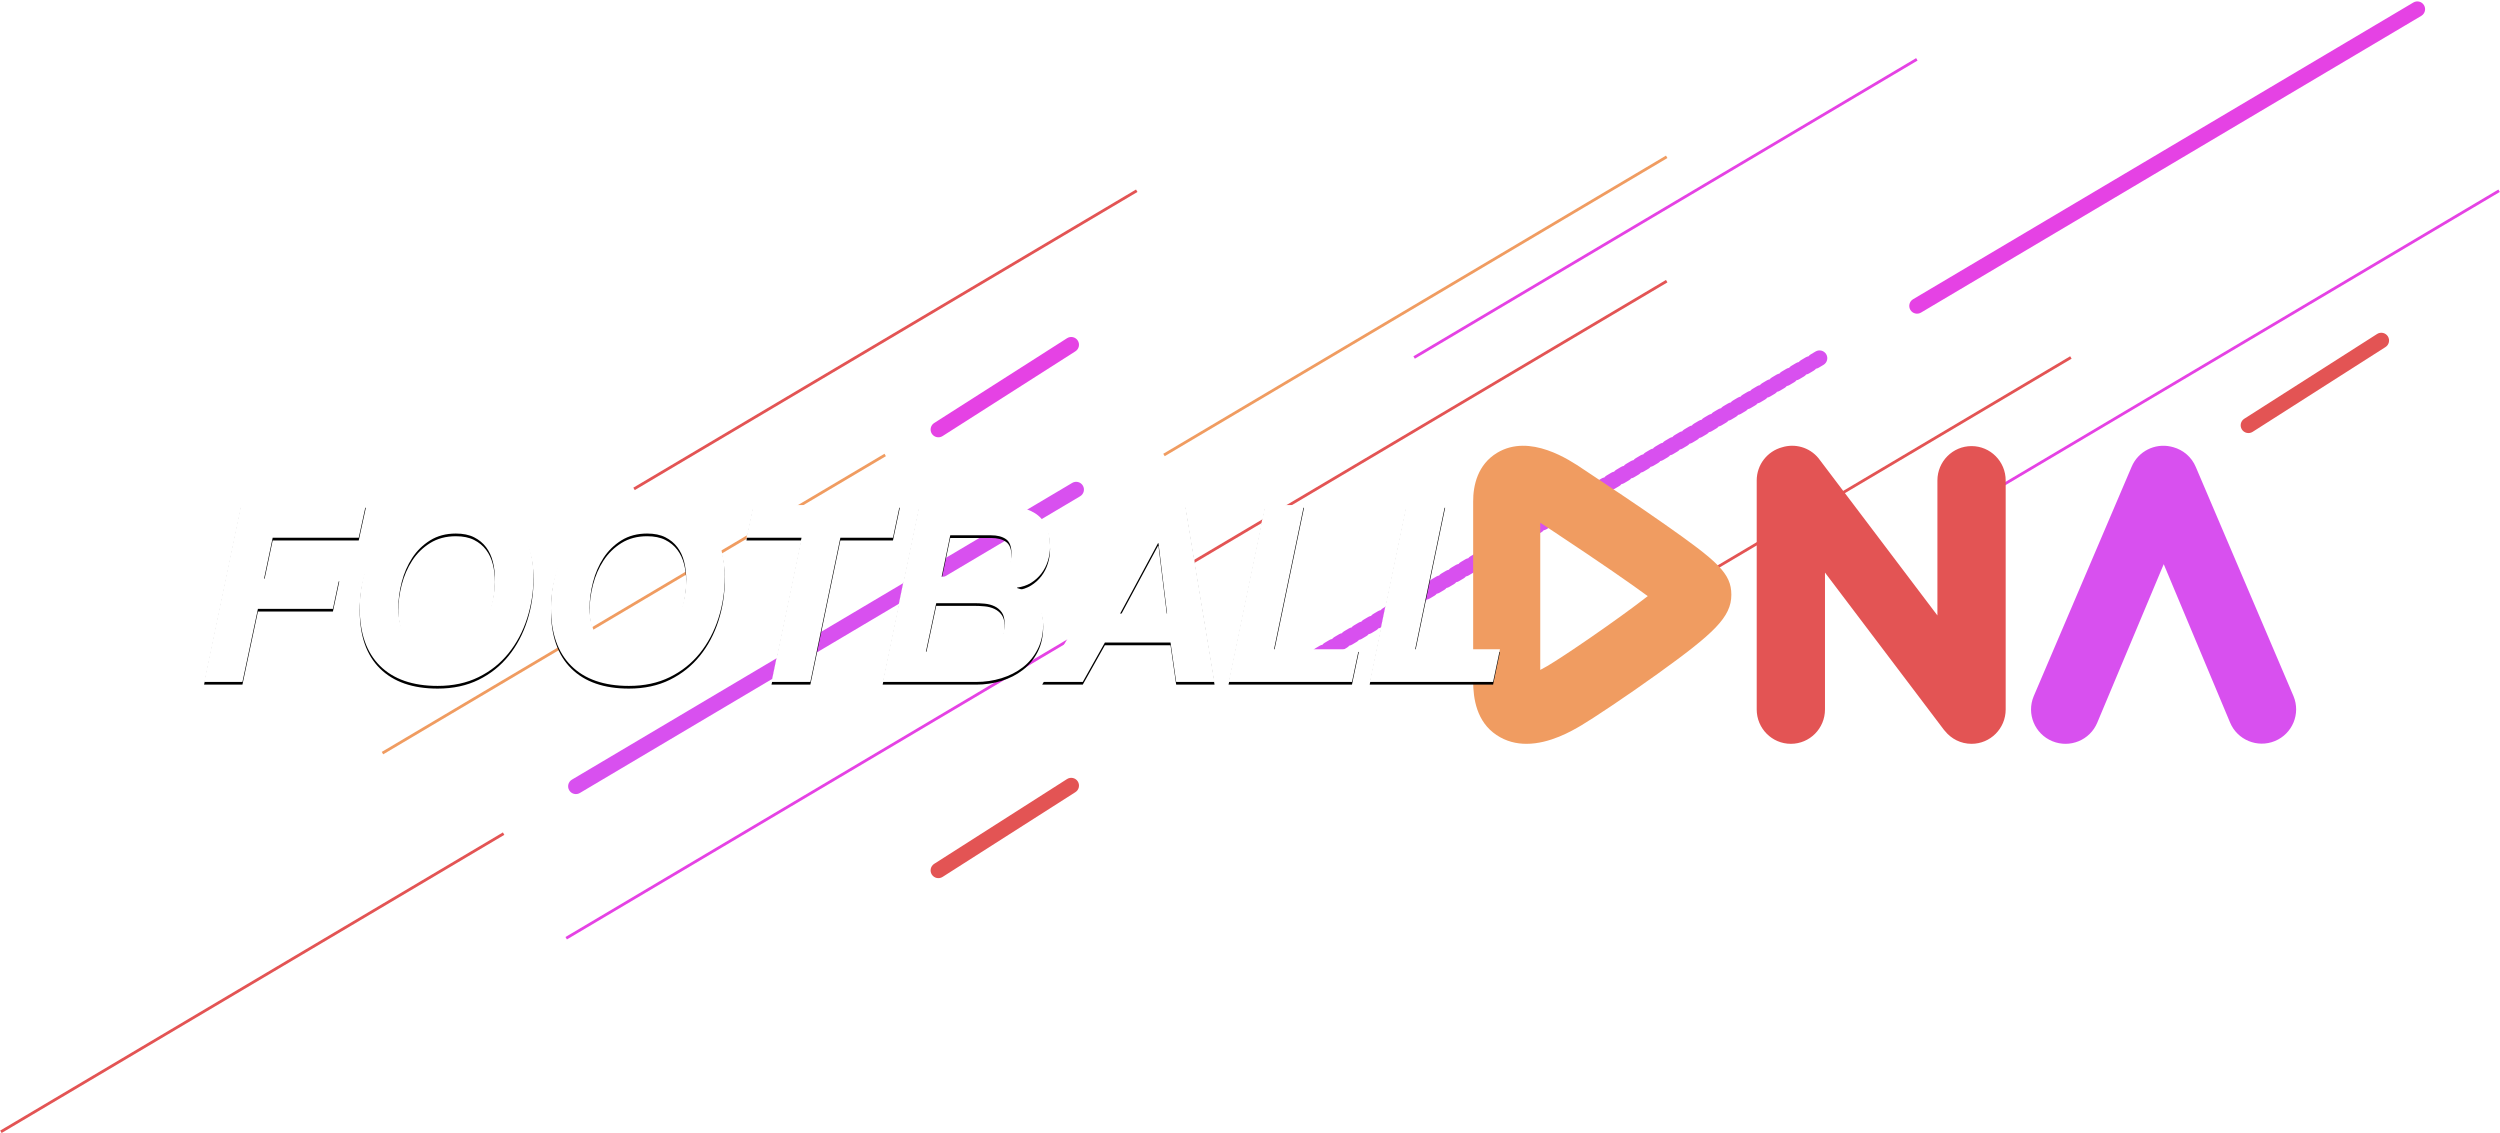 <svg height="422" viewBox="0 0 931 422" width="931" xmlns="http://www.w3.org/2000/svg" xmlns:xlink="http://www.w3.org/1999/xlink"><defs><path id="a" d="m13.733 22.085h46.511l-2.655 12.178h-32.045l-3.204 15.222h28.016l-2.38 11.255h-27.925l-5.768 27.215h-14.283zm44.222 38.286c0-5.351.824-10.425 2.472-15.222 1.648-4.797 4.013-9.026 7.096-12.685 3.082-3.659 6.836-6.565 11.261-8.718 4.425-2.153 9.384-3.229 14.878-3.229 4.395 0 8.393.6 11.994 1.799s6.653 2.998 9.156 5.397 4.44 5.351 5.814 8.857c1.373 3.506 2.06 7.565 2.06 12.178 0 5.412-.793 10.579-2.38 15.499-1.587 4.92-3.891 9.256-6.912 13.008-3.021 3.752-6.745 6.719-11.17 8.903-4.425 2.183-9.507 3.275-15.244 3.275-9.278 0-16.434-2.491-21.47-7.473-5.036-4.982-7.553-12.178-7.553-21.588zm14.374 0c0 2.276.29 4.428.87 6.458.58 2.03 1.465 3.829 2.655 5.397 1.19 1.568 2.716 2.814 4.578 3.736s4.105 1.384 6.729 1.384c3.54 0 6.623-.846 9.247-2.537s4.822-3.875 6.592-6.55c1.77-2.675 3.098-5.643 3.983-8.903.885-3.26 1.328-6.458 1.328-9.595 0-2.337-.259-4.536-.778-6.596-.519-2.06-1.358-3.859-2.518-5.397-1.16-1.538-2.655-2.768-4.486-3.69-1.831-.923-4.089-1.384-6.775-1.384-3.662 0-6.851.846-9.568 2.537s-4.944 3.875-6.684 6.55c-1.74 2.675-3.037 5.658-3.891 8.949s-1.282 6.504-1.282 9.641zm56.856 0c0-5.351.824-10.425 2.472-15.222 1.648-4.797 4.013-9.026 7.096-12.685 3.082-3.659 6.836-6.565 11.261-8.718s9.384-3.229 14.878-3.229c4.395 0 8.393.6 11.994 1.799s6.653 2.998 9.156 5.397 4.44 5.351 5.814 8.857c1.373 3.506 2.06 7.565 2.06 12.178 0 5.412-.793 10.579-2.38 15.499-1.587 4.92-3.891 9.256-6.912 13.008-3.021 3.752-6.745 6.719-11.17 8.903s-9.507 3.275-15.244 3.275c-9.278 0-16.434-2.491-21.47-7.473-5.036-4.982-7.553-12.178-7.553-21.588zm14.374 0c0 2.276.29 4.428.87 6.458.58 2.03 1.465 3.829 2.655 5.397 1.19 1.568 2.716 2.814 4.578 3.736 1.862.923 4.105 1.384 6.729 1.384 3.54 0 6.623-.846 9.247-2.537 2.625-1.691 4.822-3.875 6.592-6.55 1.77-2.675 3.098-5.643 3.983-8.903.885-3.26 1.328-6.458 1.328-9.595 0-2.337-.259-4.536-.778-6.596-.519-2.06-1.358-3.859-2.518-5.397-1.16-1.538-2.655-2.768-4.486-3.69-1.831-.923-4.089-1.384-6.775-1.384-3.662 0-6.851.846-9.568 2.537s-4.944 3.875-6.684 6.55c-1.74 2.675-3.037 5.658-3.891 8.949s-1.282 6.504-1.282 9.641zm78.921-26.108h-20.509l2.564-12.178h54.568l-2.564 12.178h-19.593l-11.17 53.693h-14.466zm52.187 14.484h16.297c2.625 0 4.898-.723 6.821-2.168s2.884-3.613 2.884-6.504c0-2.583-.687-4.351-2.06-5.305s-3.22-1.43-5.539-1.43h-15.198zm-8.332-26.662h27.467c3.296 0 6.256.215 8.881.646 2.625.431 4.852 1.215 6.684 2.353 1.831 1.138 3.235 2.706 4.212 4.705.977 1.999 1.465 4.567 1.465 7.703 0 1.845-.275 3.644-.824 5.397-.549 1.753-1.358 3.321-2.426 4.705s-2.35 2.537-3.845 3.46c-1.495.923-3.22 1.507-5.173 1.753v.185c3.113.861 5.509 2.506 7.187 4.936 1.679 2.429 2.518 5.243 2.518 8.441 0 3.567-.687 6.704-2.06 9.41s-3.22 4.951-5.539 6.735c-2.319 1.784-4.975 3.137-7.965 4.059s-6.134 1.384-9.43 1.384h-34.791zm2.472 54.615h18.037c3.296 0 5.997-.892 8.103-2.675 2.106-1.784 3.159-4.428 3.159-7.934 0-1.722-.351-3.075-1.053-4.059-.702-.984-1.602-1.737-2.701-2.26-1.099-.523-2.319-.846-3.662-.969-1.343-.123-2.655-.185-3.937-.185h-14.1zm81.851-54.615h14.741l10.895 65.87h-14.283l-2.106-14.669h-24.446l-8.24 14.669h-15.107zm-9.522 40.408h17.487l-3.204-26.2h-.183zm54.018-40.408h14.466l-11.17 53.693h31.587l-2.564 12.178h-45.961zm52.553 0h14.466l-11.17 53.693h31.587l-2.564 12.178h-45.961z"/><filter id="b" height="362.6%" width="137.5%" x="-18.8%" y="-129.9%"><feOffset dx="0" dy="1" in="SourceAlpha" result="shadowOffsetOuter1"/><feGaussianBlur in="shadowOffsetOuter1" result="shadowBlurOuter1" stdDeviation="30"/><feColorMatrix in="shadowBlurOuter1" type="matrix" values="0 0 0 0 0   0 0 0 0 0   0 0 0 0 0  0 0 0 0.355 0"/></filter></defs><g fill="none" fill-rule="evenodd"><g fill-rule="nonzero" transform=""><path d="m898.735.931c1.375-.815 3.151-.362 3.966 1.012s.362 3.15-1.013 3.966l-186.305 110.499c-1.375.815-3.151.362-3.966-1.012-.816-1.375-.362-3.15 1.013-3.966z" fill="#e542e4"/><path d="m930.395 70.577.537.905-187.211 111.036-.537-.905z" fill="#e542e4"/><path d="m423.055 70.577.537.905-187.211 111.036-.537-.905z" fill="#e35454"/><path d="m620.412 57.949.537.905-187.211 111.036-.537-.905z" fill="#f09c61"/><path d="m770.93 132.667.537.905-187.211 111.036-.537-.905z" fill="#e35454"/><path d="m676.116 130.899c1.375-.815 3.151-.362 3.966 1.012.816 1.375.362 3.15-1.013 3.966l-1.811 1.074c-1.375.815-3.151.362-3.966-1.012-.816-1.375-.362-3.15 1.013-3.966zm-3.621 2.148c1.375-.815 3.151-.362 3.966 1.012.816 1.375.362 3.15-1.013 3.966l-1.811 1.074c-1.375.815-3.151.362-3.966-1.012-.816-1.375-.362-3.15 1.013-3.966zm-3.621 2.148c1.375-.815 3.151-.362 3.966 1.012s.362 3.15-1.013 3.966l-1.811 1.074c-1.375.815-3.151.362-3.966-1.012-.816-1.375-.362-3.15 1.013-3.966zm-3.621 2.148c1.375-.815 3.151-.362 3.966 1.012s.362 3.15-1.013 3.966l-1.811 1.074c-1.375.815-3.151.362-3.966-1.012-.816-1.375-.362-3.15 1.013-3.966zm-3.621 2.148c1.375-.815 3.151-.362 3.966 1.012s.362 3.15-1.013 3.966l-1.811 1.074c-1.375.815-3.151.362-3.966-1.012-.816-1.375-.362-3.15 1.013-3.966zm-3.621 2.148c1.375-.815 3.151-.362 3.966 1.012s.362 3.15-1.013 3.966l-1.811 1.074c-1.375.815-3.151.362-3.966-1.012-.816-1.375-.362-3.15 1.013-3.966zm-3.621 2.148c1.375-.815 3.151-.362 3.966 1.012s.362 3.15-1.013 3.966l-1.811 1.074c-1.375.815-3.151.362-3.966-1.012-.816-1.375-.362-3.15 1.013-3.966zm-3.621 2.148c1.375-.815 3.151-.362 3.966 1.012.816 1.375.362 3.15-1.013 3.966l-1.811 1.074c-1.375.815-3.151.362-3.966-1.012-.816-1.375-.362-3.15 1.013-3.966zm-3.621 2.148c1.375-.815 3.151-.362 3.966 1.012.816 1.375.362 3.15-1.013 3.966l-1.811 1.074c-1.375.815-3.151.362-3.966-1.012-.816-1.375-.362-3.15 1.013-3.966zm-3.621 2.148c1.375-.815 3.151-.362 3.966 1.012.816 1.375.362 3.15-1.013 3.966l-1.811 1.074c-1.375.815-3.151.362-3.966-1.012-.816-1.375-.362-3.15 1.013-3.966zm-3.621 2.148c1.375-.815 3.151-.362 3.966 1.012.816 1.375.362 3.15-1.013 3.966l-1.811 1.074c-1.375.815-3.151.362-3.966-1.012-.816-1.375-.362-3.15 1.013-3.966zm-3.621 2.148c1.375-.815 3.151-.362 3.966 1.012.816 1.375.362 3.15-1.013 3.966l-1.811 1.074c-1.375.815-3.151.362-3.966-1.012-.816-1.375-.362-3.15 1.013-3.966zm-3.621 2.148c1.375-.815 3.151-.362 3.966 1.012.816 1.375.362 3.15-1.013 3.966l-1.811 1.074c-1.375.815-3.151.362-3.966-1.012-.816-1.375-.362-3.15 1.013-3.966zm-3.621 2.148c1.375-.815 3.151-.362 3.966 1.012.816 1.375.362 3.15-1.013 3.966l-1.811 1.074c-1.375.815-3.151.362-3.966-1.012-.816-1.375-.362-3.15 1.013-3.966zm-3.621 2.148c1.375-.815 3.151-.362 3.966 1.012.816 1.375.362 3.15-1.013 3.966l-1.811 1.074c-1.375.815-3.151.362-3.966-1.012-.816-1.375-.362-3.15 1.013-3.966zm-3.621 2.148c1.375-.815 3.151-.362 3.966 1.012.816 1.375.362 3.15-1.013 3.966l-1.811 1.074c-1.375.815-3.151.362-3.966-1.012-.816-1.375-.362-3.15 1.013-3.966zm-3.621 2.148c1.375-.815 3.151-.362 3.966 1.012.816 1.375.362 3.15-1.013 3.966l-1.811 1.074c-1.375.815-3.151.362-3.966-1.012-.816-1.375-.362-3.15 1.013-3.966zm-3.621 2.148c1.375-.815 3.151-.362 3.966 1.012.816 1.375.362 3.15-1.013 3.966l-1.811 1.074c-1.375.815-3.151.362-3.966-1.012s-.362-3.15 1.013-3.966zm-3.621 2.148c1.375-.815 3.151-.362 3.966 1.012.816 1.375.362 3.15-1.013 3.966l-1.811 1.074c-1.375.815-3.151.362-3.966-1.012-.816-1.375-.362-3.15 1.013-3.966zm-3.621 2.148c1.375-.815 3.151-.362 3.966 1.012.816 1.375.362 3.15-1.013 3.966l-1.811 1.074c-1.375.815-3.151.362-3.966-1.012-.816-1.375-.362-3.15 1.013-3.966zm-3.621 2.148c1.375-.815 3.151-.362 3.966 1.012.816 1.375.362 3.15-1.013 3.966l-1.811 1.074c-1.375.815-3.151.362-3.966-1.012s-.362-3.15 1.013-3.966zm-3.621 2.148c1.375-.815 3.151-.362 3.966 1.012.816 1.375.362 3.15-1.013 3.966l-1.811 1.074c-1.375.815-3.151.362-3.966-1.012s-.362-3.15 1.013-3.966zm-3.621 2.148c1.375-.815 3.151-.362 3.966 1.012.816 1.375.362 3.15-1.013 3.966l-1.811 1.074c-1.375.815-3.151.362-3.966-1.012-.816-1.375-.362-3.15 1.013-3.966zm-3.621 2.148c1.375-.815 3.151-.362 3.966 1.012.816 1.375.362 3.15-1.013 3.966l-1.811 1.074c-1.375.815-3.151.362-3.966-1.012-.816-1.375-.362-3.15 1.013-3.966zm-3.621 2.148c1.375-.815 3.151-.362 3.966 1.012.816 1.375.362 3.15-1.013 3.966l-1.811 1.074c-1.375.815-3.151.362-3.966-1.012-.816-1.375-.362-3.15 1.013-3.966zm-3.621 2.148c1.375-.815 3.151-.362 3.966 1.012s.362 3.15-1.013 3.966l-1.811 1.074c-1.375.815-3.151.362-3.966-1.012-.816-1.375-.362-3.15 1.013-3.966zm-3.621 2.148c1.375-.815 3.151-.362 3.966 1.012s.362 3.15-1.013 3.966l-1.811 1.074c-1.375.815-3.151.362-3.966-1.012-.816-1.375-.362-3.15 1.013-3.966zm-3.621 2.148c1.375-.815 3.151-.362 3.966 1.012s.362 3.15-1.013 3.966l-1.811 1.074c-1.375.815-3.151.362-3.966-1.012-.816-1.375-.362-3.15 1.013-3.966zm-3.621 2.148c1.375-.815 3.151-.362 3.966 1.012s.362 3.15-1.013 3.966l-1.811 1.074c-1.375.815-3.151.362-3.966-1.012-.816-1.375-.362-3.15 1.013-3.966zm-3.621 2.148c1.375-.815 3.151-.362 3.966 1.012.816 1.375.362 3.15-1.013 3.966l-1.811 1.074c-1.375.815-3.151.362-3.966-1.012-.816-1.375-.362-3.15 1.013-3.966zm-3.621 2.148c1.375-.815 3.151-.362 3.966 1.012.816 1.375.362 3.15-1.013 3.966l-1.811 1.074c-1.375.815-3.151.362-3.966-1.012-.816-1.375-.362-3.15 1.013-3.966zm-3.621 2.148c1.375-.815 3.151-.362 3.966 1.012.816 1.375.362 3.15-1.013 3.966l-1.811 1.074c-1.375.815-3.151.362-3.966-1.012-.816-1.375-.362-3.15 1.013-3.966zm-3.621 2.148c1.375-.815 3.151-.362 3.966 1.012.816 1.375.362 3.15-1.013 3.966l-1.811 1.074c-1.375.815-3.151.362-3.966-1.012-.816-1.375-.362-3.15 1.013-3.966zm-3.621 2.148c1.375-.815 3.151-.362 3.966 1.012.816 1.375.362 3.15-1.013 3.966l-1.811 1.074c-1.375.815-3.151.362-3.966-1.012-.816-1.375-.362-3.15 1.013-3.966zm-3.621 2.148c1.375-.815 3.151-.362 3.966 1.012.816 1.375.362 3.15-1.013 3.966l-1.811 1.074c-1.375.815-3.151.362-3.966-1.012-.816-1.375-.362-3.15 1.013-3.966zm-3.621 2.148c1.375-.815 3.151-.362 3.966 1.012.816 1.375.362 3.15-1.013 3.966l-1.811 1.074c-1.375.815-3.151.362-3.966-1.012-.816-1.375-.362-3.15 1.013-3.966zm-3.621 2.148c1.375-.815 3.151-.362 3.966 1.012.816 1.375.362 3.15-1.013 3.966l-1.811 1.074c-1.375.815-3.151.362-3.966-1.012-.816-1.375-.362-3.15 1.013-3.966zm-3.621 2.148c1.375-.815 3.151-.362 3.966 1.012.816 1.375.362 3.15-1.013 3.966l-1.811 1.074c-1.375.815-3.151.362-3.966-1.012-.816-1.375-.362-3.15 1.013-3.966zm-3.621 2.148c1.375-.815 3.151-.362 3.966 1.012.816 1.375.362 3.15-1.013 3.966l-1.811 1.074c-1.375.815-3.151.362-3.966-1.012-.816-1.375-.362-3.15 1.013-3.966zm-3.621 2.148c1.375-.815 3.151-.362 3.966 1.012.816 1.375.362 3.15-1.013 3.966l-1.811 1.074c-1.375.815-3.151.362-3.966-1.012s-.362-3.15 1.013-3.966zm-3.621 2.148c1.375-.815 3.151-.362 3.966 1.012.816 1.375.362 3.15-1.013 3.966l-1.811 1.074c-1.375.815-3.151.362-3.966-1.012-.816-1.375-.362-3.15 1.013-3.966zm-3.621 2.148c1.375-.815 3.151-.362 3.966 1.012.816 1.375.362 3.15-1.013 3.966l-1.811 1.074c-1.375.815-3.151.362-3.966-1.012-.816-1.375-.362-3.15 1.013-3.966zm-3.621 2.148c1.375-.815 3.151-.362 3.966 1.012.816 1.375.362 3.15-1.013 3.966l-1.811 1.074c-1.375.815-3.151.362-3.966-1.012-.816-1.375-.362-3.15 1.013-3.966zm-3.621 2.148c1.375-.815 3.151-.362 3.966 1.012.816 1.375.362 3.15-1.013 3.966l-1.811 1.074c-1.375.815-3.151.362-3.966-1.012s-.362-3.15 1.013-3.966zm-3.621 2.148c1.375-.815 3.151-.362 3.966 1.012.816 1.375.362 3.15-1.013 3.966l-1.811 1.074c-1.375.815-3.151.362-3.966-1.012-.816-1.375-.362-3.15 1.013-3.966zm-3.621 2.148c1.375-.815 3.151-.362 3.966 1.012.816 1.375.362 3.15-1.013 3.966l-1.811 1.074c-1.375.815-3.151.362-3.966-1.012-.816-1.375-.362-3.15 1.013-3.966zm-3.621 2.148c1.375-.815 3.151-.362 3.966 1.012.816 1.375.362 3.15-1.013 3.966l-1.811 1.074c-1.375.815-3.151.362-3.966-1.012-.816-1.375-.362-3.15 1.013-3.966zm-3.621 2.148c1.375-.815 3.151-.362 3.966 1.012s.362 3.15-1.013 3.966l-1.811 1.074c-1.375.815-3.151.362-3.966-1.012-.816-1.375-.362-3.15 1.013-3.966zm-3.621 2.148c1.375-.815 3.151-.362 3.966 1.012s.362 3.15-1.013 3.966l-1.811 1.074c-1.375.815-3.151.362-3.966-1.012-.816-1.375-.362-3.15 1.013-3.966zm-3.621 2.148c1.375-.815 3.151-.362 3.966 1.012s.362 3.15-1.013 3.966l-1.811 1.074c-1.375.815-3.151.362-3.966-1.012-.816-1.375-.362-3.15 1.013-3.966zm-3.621 2.148c1.375-.815 3.151-.362 3.966 1.012s.362 3.15-1.013 3.966l-1.811 1.074c-1.375.815-3.151.362-3.966-1.012-.816-1.375-.362-3.15 1.013-3.966zm-3.621 2.148c1.375-.815 3.151-.362 3.966 1.012.816 1.375.362 3.15-1.013 3.966l-1.63.967c-1.375.815-3.151.362-3.966-1.012-.816-1.375-.362-3.15 1.013-3.966z" fill="#d850ef"/><path d="m620.412 104.253.537.905-187.211 111.036-.537-.905z" fill="#e35454"/><path d="m713.565 21.642.537.905-187.211 111.036-.537-.905z" fill="#e542e4"/><path d="m187.279 309.991.537.905-187.211 111.036-.537-.905z" fill="#e35454"/><path d="m329.376 168.974.537.905-187.211 111.036-.537-.905z" fill="#f09c61"/><path d="m397.793 237.904.537.905-187.211 111.036-.537-.905z" fill="#e542e4"/><path d="m399.29 179.834c1.375-.815 3.151-.362 3.966 1.012.816 1.375.362 3.15-1.013 3.966l-186.305 110.499c-1.375.815-3.151.362-3.966-1.012s-.362-3.15 1.013-3.966z" fill="#d850ef"/><path d="m885.235 124.371c1.348-.86 3.137-.465 3.997.882s.465 3.137-.883 3.997l-49.471 31.571c-1.348.86-3.137.465-3.997-.882-.86-1.347-.465-3.137.883-3.997z" fill="#e35454"/><path d="m397.367 125.95c1.348-.86 3.137-.465 3.997.882.86 1.347.465 3.137-.883 3.997l-49.471 31.571c-1.348.86-3.137.465-3.997-.882-.86-1.347-.465-3.137.883-3.997z" fill="#e542e4"/><path d="m397.367 290.119c1.348-.86 3.137-.465 3.997.882s.465 3.137-.883 3.997l-49.471 31.571c-1.348.86-3.137.465-3.997-.882-.86-1.347-.465-3.137.883-3.997z" fill="#e35454"/></g><g transform="translate(548.604 166)"><path d="m27.577 82.054c-.966.565-1.827 1.037-2.59 1.422v-54.812c.591.373 1.224.783 1.907 1.248.467.311 1.433.95 2.787 1.844 18.368 12.166 29.083 19.643 35.339 24.239-11.417 8.875-31.169 22.388-37.443 26.059m43.693-52.862c-10.537-7.403-22.219-15.128-27.828-18.842-1.261-.838-2.153-1.435-2.596-1.726-4.878-3.291-19.727-13.321-31.882-6.018-7.277 4.372-8.999 12.129-8.962 18.246v66.724c-.006 6.657 1.304 15.203 8.704 20.146 3.574 2.391 7.4 3.279 11.14 3.279 8.704 0 16.935-4.819 20.324-6.807 3.98-2.329 16.781-10.8 28.597-19.308 20.884-15.029 27.386-21.053 27.386-29.4 0-7.962-5.038-12.365-24.882-26.295" fill="#f09c61"/><path d="m185.6 111c-4.01 0-7.594-1.878-9.921-4.8-.118-.137-.248-.261-.359-.404l-44.301-58.566v50.98c0 7.064-5.688 12.79-12.712 12.79-7.018 0-12.712-5.727-12.712-12.79v-85.285c0-5.919 4.004-10.888 9.432-12.349 4.766-1.492 10.175-.068 13.566 4.048l44.295 58.572v-50.272c0-7.064 5.694-12.796 12.712-12.796 7.025 0 12.712 5.733 12.712 12.796v85.285c0 7.064-5.688 12.79-12.712 12.79" fill="#e35454"/><path d="m298.593 109.952c-6.524 2.711-14.01-.379-16.726-6.896l-24.698-58.957-24.748 59.012c-2.716 6.529-10.22 9.62-16.757 6.902-6.543-2.711-9.64-10.198-6.924-16.721l36.454-85.422c2.429-5.814 8.653-8.886 14.609-7.568.206.044.418.099.618.155.106.025.212.044.325.081 3.64 1.014 6.811 3.625 8.378 7.394l36.373 85.31c2.716 6.523-.375 13.998-6.905 16.709" fill="#d850ef"/></g><g transform="translate(76 166)"><use fill="#000" filter="url(#b)" xlink:href="#a"/><use fill="#fff" fill-rule="evenodd" xlink:href="#a"/></g></g></svg>